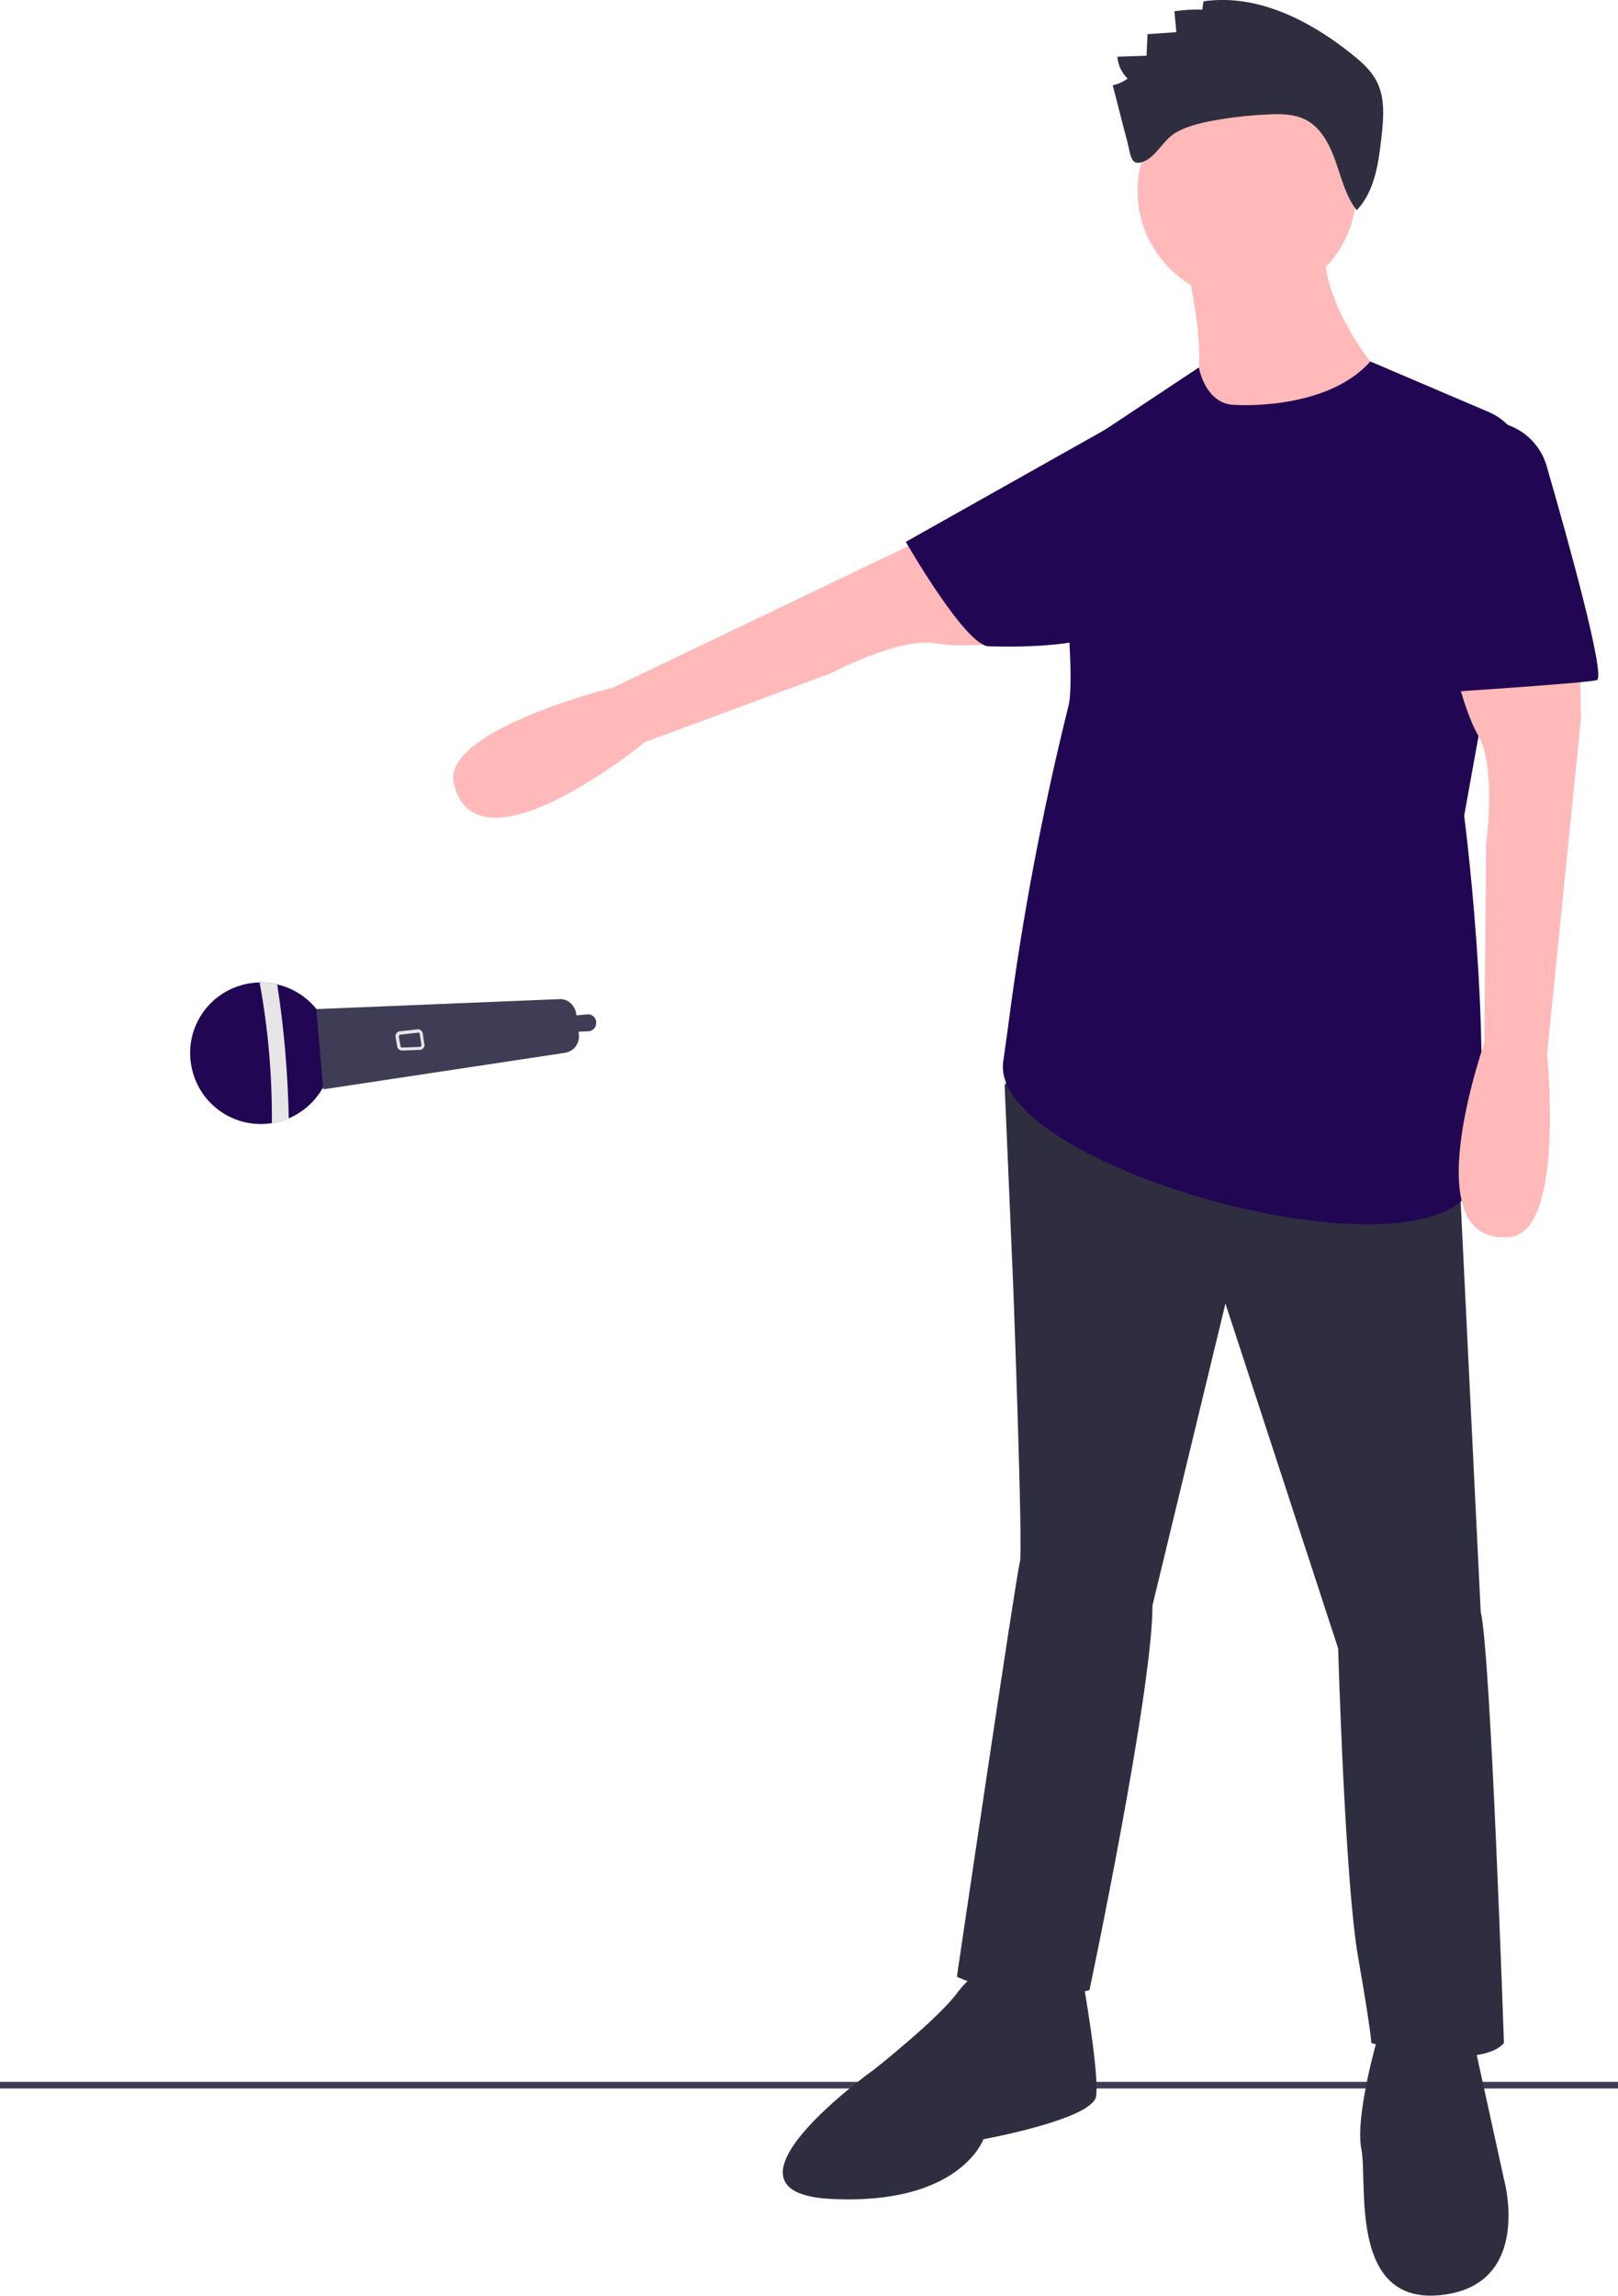 <?xml version="1.0" encoding="utf-8"?>
<!-- Generator: Adobe Illustrator 25.0.1, SVG Export Plug-In . SVG Version: 6.00 Build 0)  -->
<svg version="1.1" id="bb6babd7-81b8-4d07-9de5-763bbbeb8b25"
	 xmlns="http://www.w3.org/2000/svg" xmlns:xlink="http://www.w3.org/1999/xlink" x="0px" y="0px" viewBox="0 0 488 692.3"
	 style="enable-background:new 0 0 488 692.3;" xml:space="preserve">
<style type="text/css">
	.st0{fill:#3F3D56;}
	.st1{fill:#FFB9B9;}
	.st2{fill:#2F2E41;}
	.st3{fill:#210654;}
	.st4{fill:#E6E6E6;}
</style>
<rect y="627.8" class="st0" width="488" height="2"/>
<path class="st1" d="M313.6,192.5c0,0-20.7,3.5-31.4,1.5s-31.8,9.1-31.8,9.1l-55.9,20.7c0,0-50.5,41.4-57.6,12.6
	c-4-16.2,48.1-29.1,48.1-29.1l91.6-43.9l33.3-11.5L313.6,192.5z"/>
<path class="st2" d="M317.6,313.1l-14.6,14l2.6,61c0,0,3,80,2,83s-19,125-19,125s21,10,40,4c0,0,19-90,19-116l22-91l34,104
	c0,0,2,70,6,93s4,26,4,26s32,9,40,0c0,0-4-118-7-130l-7-143L317.6,313.1z"/>
<path class="st2" d="M296.6,596.1c0,0-2-3-8,5s-25,23-25,23s-52,37-13,39s46-18,46-18s33-6,34-13s-4-35-4-35L296.6,596.1z"/>
<path class="st2" d="M415.6,614.1c0,0-7,24-5,34s-4,47,24,44s19-35,19-35l-9-41L415.6,614.1z"/>
<circle class="st1" cx="376.1" cy="57.6" r="33"/>
<path class="st1" d="M356.6,75.1c0,0,10,35,2,48s54,2,58-10c0,0-20-22-17-43L356.6,75.1z"/>
<path class="st3" d="M372.6,122.1c0,0,27.4,1.9,40.7-13.1l35.6,15.2c8,3.4,12.6,11.9,11,20.5l-18.3,101.3c0,0,8.4,64,4,107
	c-4,38.8-148,0-143-33c0.5-3.5,1-7.2,1.5-10.8c4.2-32.5,10.3-64.7,18.2-96.5c2.7-10.9-4.7-72.7-4.7-72.7l44-29.2
	C361.6,111,363.6,122.1,372.6,122.1z"/>
<path class="st3" d="M342.9,137.5l-8.4-8.6l-61.3,34.5c0,0,18,31.4,25,31.5c2.7,0,34.9,1.6,42.7-8.8
	C353.6,169.4,342.9,137.5,342.9,137.5z"/>
<path class="st2" d="M368,36c4.9-0.8,9.8-1.3,14.8-1.5c3.6-0.2,7.3-0.1,10.6,1.4c4.9,2.3,7.6,7.6,9.4,12.7s3.1,10.6,6.4,14.8
	c5.5-5.8,6.6-14.4,7.5-22.3c0.6-5.6,1.1-11.6-1.5-16.6c-1.6-3.1-4.2-5.5-6.9-7.7C395.5,6.4,379.4-2,363,0.4l-0.4,2.5
	c-2.8-0.1-5.6,0.1-8.4,0.5l0.6,6.3l-8.7,0.6l-0.3,6.5l-8.8,0.3c0.2,2.5,1.3,4.9,3.1,6.6c-1.4,1-2.9,1.7-4.5,2
	c1.5,5.7,2.9,11.4,4.4,17c1.1,4.2,0.9,7.9,5.4,5.8c3.4-1.6,5.7-6.5,9.2-8.5C358.6,37.7,363.4,36.8,368,36z"/>
<path class="st1" d="M476.3,181.7l0.5,35.2l-10.2,101c0,0,5.5,53.4-11.1,55.1c-29.6,3.1-7.8-58.5-7.8-58.5l0.5-59.6
	c0,0,3.2-23.6-2.3-33s-9.2-30-9.2-30L476.3,181.7z"/>
<path class="st3" d="M448.6,127.1L448.6,127.1c8.3,0,15.6,5.5,17.9,13.5c6.4,22.1,18,63.8,15.1,64.5c-4,1-51,4-51,4L448.6,127.1z"/>
<path class="st3" d="M83.6,296.8l0.2,0.1c11.5,2.8,18.5,14.3,15.7,25.7c-1.6,6.6-6.2,12-12.5,14.7c-1.6,0.7-3.3,1.2-5.1,1.4
	c-11.7,1.8-22.5-6.2-24.3-17.9c-1.8-11.7,6.2-22.5,17.9-24.3C78.3,296.1,81,296.2,83.6,296.8L83.6,296.8z"/>
<path class="st4" d="M83.6,296.8c2.1,13.4,3.2,26.9,3.5,40.5c-1.6,0.7-3.3,1.2-5.1,1.4c0.1-14.2-1.1-28.4-3.7-42.4
	C80.1,296.2,81.9,296.4,83.6,296.8z"/>
<path class="st0" d="M168.6,301.3l-73.2,3l2.1,24.2l72.8-11c2.7-0.4,4.6-2.8,4.3-5.5l-0.1-0.9l2.9-0.1c1.4-0.1,2.5-1.2,2.4-2.6
	c0-0.1,0-0.2,0-0.3l0-0.1c-0.2-1.3-1.4-2.3-2.8-2.1l-3.1,0.3l-0.1-0.5C173.4,303.1,171.2,301.1,168.6,301.3z"/>
<path class="st4" d="M128,315.5c-0.2,0.6-0.7,1.1-1.4,1.1l-5.3,0.2c-0.7,0-1.4-0.5-1.5-1.2l-0.5-2.9c-0.1-0.8,0.4-1.6,1.2-1.7
	c0,0,0.1,0,0.1,0l5.3-0.6c0.8-0.1,1.5,0.5,1.6,1.3l0,0l0.5,3.3C128.1,315.1,128.1,315.3,128,315.5z M120.3,312.4c0,0.1,0,0.1,0,0.2
	l0.5,2.9c0,0.2,0.3,0.4,0.5,0.4l5.3-0.2c0.3,0,0.5-0.2,0.5-0.5c0,0,0,0,0-0.1l-0.5-3.3c0-0.3-0.3-0.5-0.5-0.4l-5.3,0.6
	c-0.1,0-0.3,0.1-0.3,0.2C120.3,312.2,120.3,312.3,120.3,312.4z"/>
</svg>
